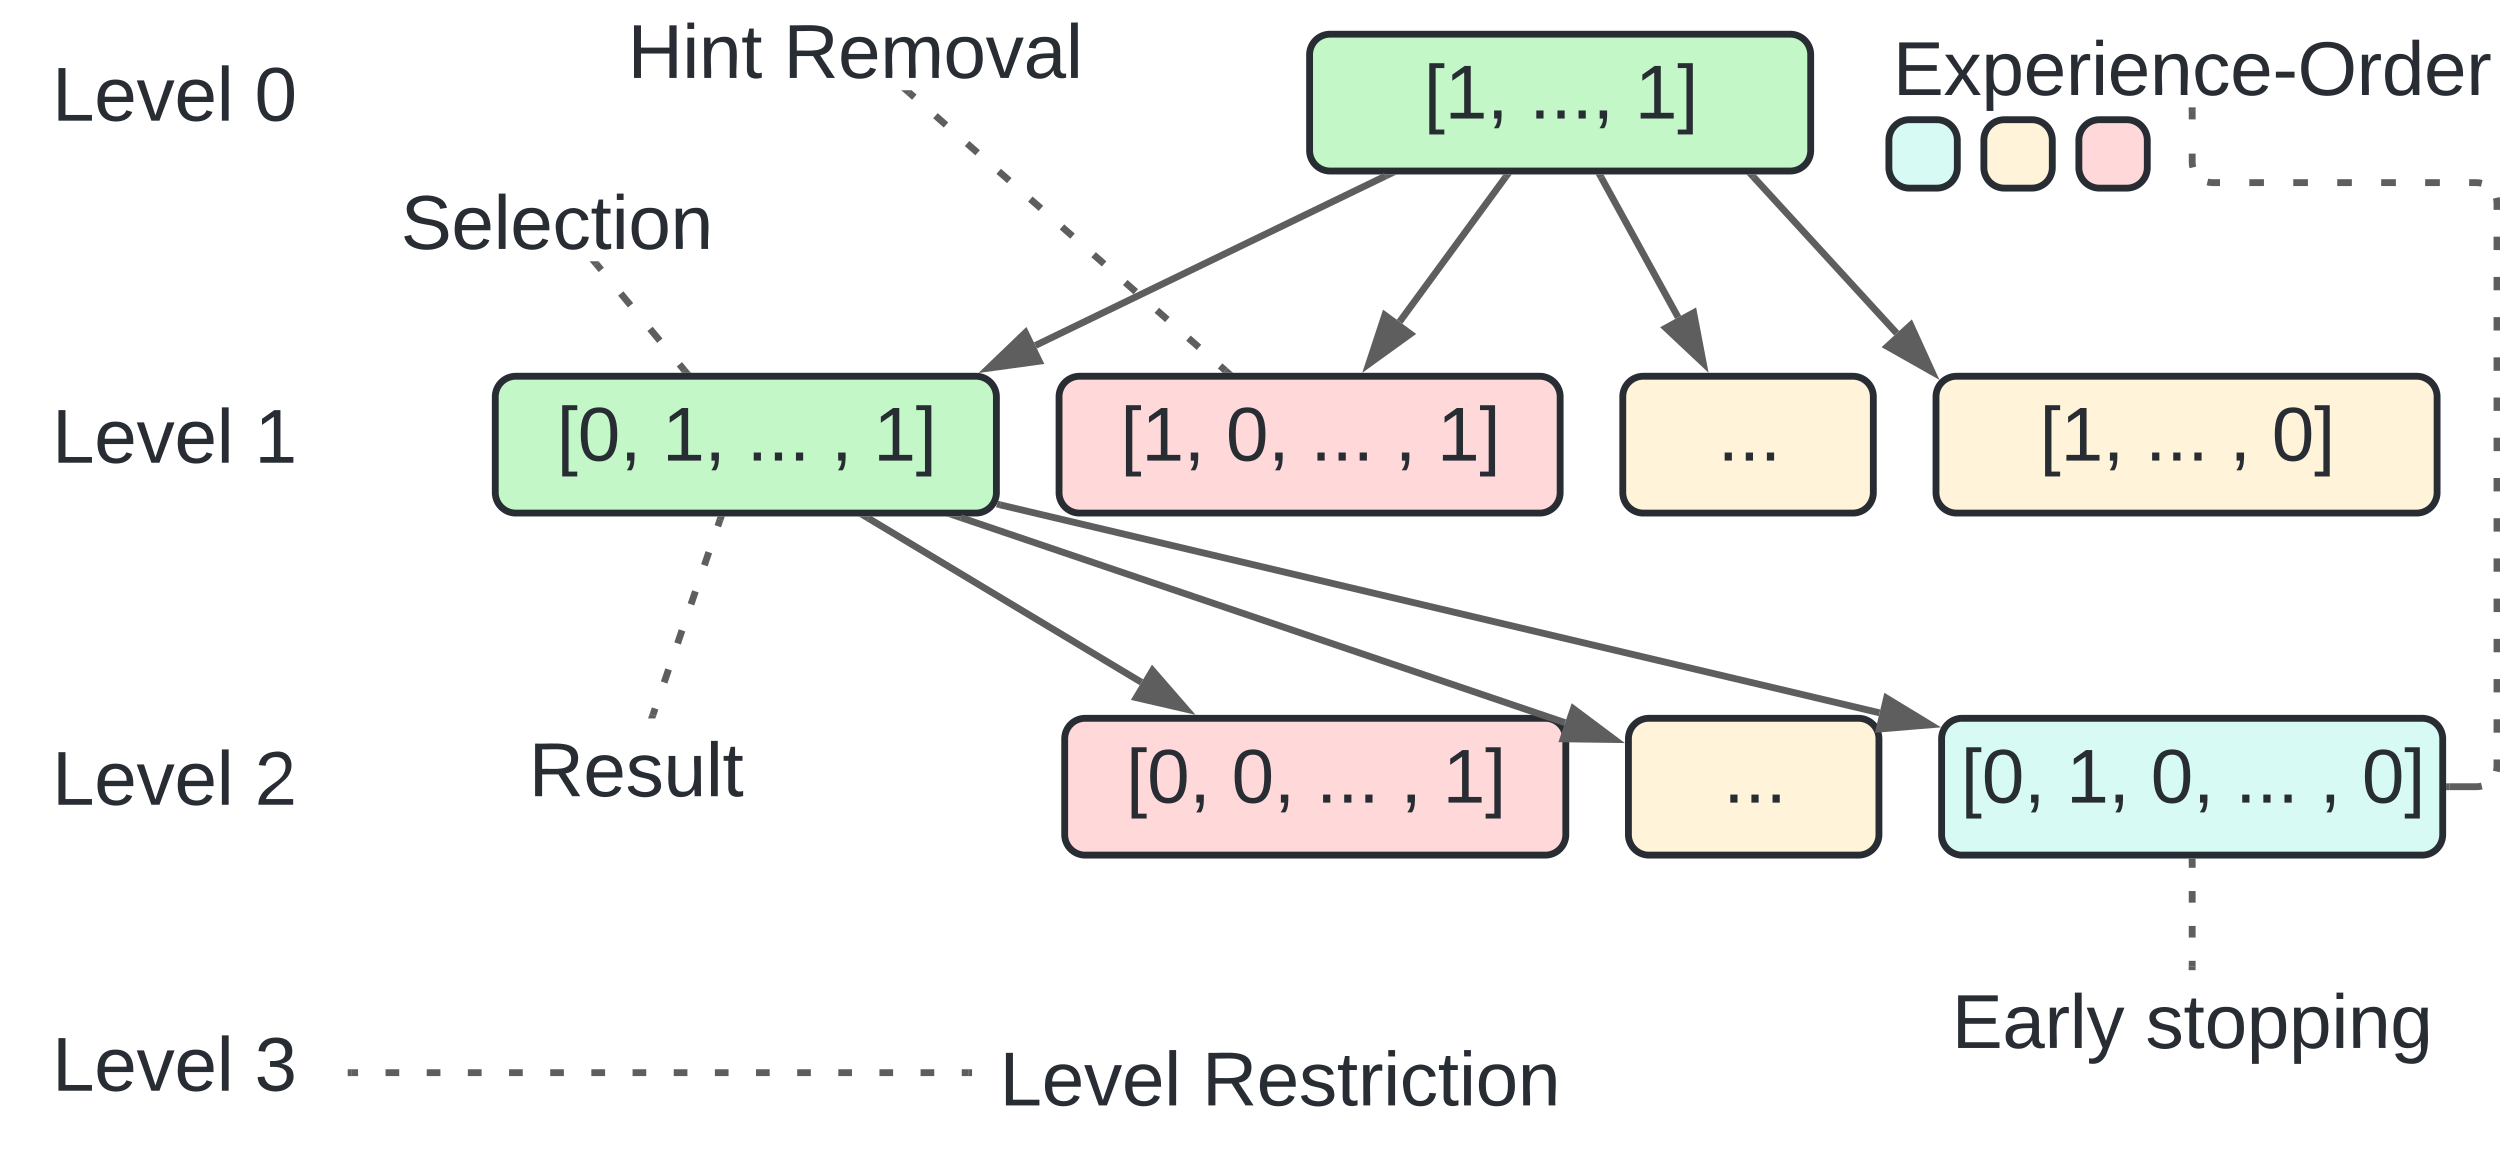 <svg xmlns="http://www.w3.org/2000/svg" xmlns:xlink="http://www.w3.org/1999/xlink" xmlns:lucid="lucid" width="730.89" height="343.6"><g transform="translate(-2780 -900)" lucid:page-tab-id="0_0"><path d="M0-1000h5000v3000H0z" fill="#fff"/><path d="M3162.87 916a6 6 0 0 1 6-6h134.5a6 6 0 0 1 6 6v28a6 6 0 0 1-6 6h-134.5a6 6 0 0 1-6-6z" stroke="#282c33" stroke-width="2" fill="#c3f7c8"/><use xlink:href="#a" transform="matrix(1,0,0,1,3167.867,915) translate(28.377 19.653)"/><use xlink:href="#b" transform="matrix(1,0,0,1,3167.867,915) translate(59.241 19.653)"/><use xlink:href="#c" transform="matrix(1,0,0,1,3167.867,915) translate(90.105 19.653)"/><path d="M2924.8 1016a6 6 0 0 1 6-6h134.5a6 6 0 0 1 6 6v28a6 6 0 0 1-6 6h-134.5a6 6 0 0 1-6-6z" stroke="#282c33" stroke-width="2" fill="#c3f7c8"/><use xlink:href="#d" transform="matrix(1,0,0,1,2929.809,1015) translate(12.944 19.653)"/><use xlink:href="#e" transform="matrix(1,0,0,1,2929.809,1015) translate(43.809 19.653)"/><use xlink:href="#f" transform="matrix(1,0,0,1,2929.809,1015) translate(68.5 19.653)"/><use xlink:href="#g" transform="matrix(1,0,0,1,2929.809,1015) translate(93.191 19.653)"/><use xlink:href="#c" transform="matrix(1,0,0,1,2929.809,1015) translate(105.537 19.653)"/><path d="M3089.62 1016a6 6 0 0 1 6-6h134.5a6 6 0 0 1 6 6v28a6 6 0 0 1-6 6h-134.5a6 6 0 0 1-6-6z" stroke="#282c33" stroke-width="2" fill="#ffd9d9"/><use xlink:href="#a" transform="matrix(1,0,0,1,3094.619,1015) translate(12.944 19.653)"/><use xlink:href="#h" transform="matrix(1,0,0,1,3094.619,1015) translate(43.809 19.653)"/><use xlink:href="#f" transform="matrix(1,0,0,1,3094.619,1015) translate(68.5 19.653)"/><use xlink:href="#g" transform="matrix(1,0,0,1,3094.619,1015) translate(93.191 19.653)"/><use xlink:href="#c" transform="matrix(1,0,0,1,3094.619,1015) translate(105.537 19.653)"/><path d="M3346 1016a6 6 0 0 1 6-6h134.5a6 6 0 0 1 6 6v28a6 6 0 0 1-6 6H3352a6 6 0 0 1-6-6z" stroke="#282c33" stroke-width="2" fill="#fff3d9"/><use xlink:href="#a" transform="matrix(1,0,0,1,3350.989,1015) translate(25.29 19.653)"/><use xlink:href="#f" transform="matrix(1,0,0,1,3350.989,1015) translate(56.154 19.653)"/><use xlink:href="#g" transform="matrix(1,0,0,1,3350.989,1015) translate(80.846 19.653)"/><use xlink:href="#i" transform="matrix(1,0,0,1,3350.989,1015) translate(93.191 19.653)"/><path d="M3091.27 1116a6 6 0 0 1 6-6h134.5a6 6 0 0 1 6 6v28a6 6 0 0 1-6 6h-134.5a6 6 0 0 1-6-6z" stroke="#282c33" stroke-width="2" fill="#ffd9d9"/><use xlink:href="#d" transform="matrix(1,0,0,1,3096.267,1115) translate(12.944 19.653)"/><use xlink:href="#h" transform="matrix(1,0,0,1,3096.267,1115) translate(43.809 19.653)"/><use xlink:href="#f" transform="matrix(1,0,0,1,3096.267,1115) translate(68.5 19.653)"/><use xlink:href="#g" transform="matrix(1,0,0,1,3096.267,1115) translate(93.191 19.653)"/><use xlink:href="#c" transform="matrix(1,0,0,1,3096.267,1115) translate(105.537 19.653)"/><path d="M3256.08 1116a6 6 0 0 1 6-6h61.24a6 6 0 0 1 6 6v28a6 6 0 0 1-6 6h-61.24a6 6 0 0 1-6-6z" stroke="#282c33" stroke-width="2" fill="#fff3d9"/><use xlink:href="#j" transform="matrix(1,0,0,1,3261.076,1115) translate(22.741 19.653)"/><path d="M3347.64 1116a6 6 0 0 1 6-6h134.5a6 6 0 0 1 6 6v28a6 6 0 0 1-6 6h-134.5a6 6 0 0 1-6-6z" stroke="#282c33" stroke-width="2" fill="#d7faf5"/><use xlink:href="#d" transform="matrix(1,0,0,1,3352.637,1115) translate(0.599 19.653)"/><use xlink:href="#e" transform="matrix(1,0,0,1,3352.637,1115) translate(31.463 19.653)"/><use xlink:href="#h" transform="matrix(1,0,0,1,3352.637,1115) translate(56.154 19.653)"/><use xlink:href="#f" transform="matrix(1,0,0,1,3352.637,1115) translate(80.846 19.653)"/><use xlink:href="#g" transform="matrix(1,0,0,1,3352.637,1115) translate(105.537 19.653)"/><use xlink:href="#i" transform="matrix(1,0,0,1,3352.637,1115) translate(117.883 19.653)"/><path d="M3185.1 951.44L3082.7 1001" stroke="#5e5e5e" stroke-width="2" fill="none"/><path d="M3185.5 952.32l-.63-1.32h3.37z" stroke="#5e5e5e" stroke-width=".05" fill="#5e5e5e"/><path d="M3068.96 1007.64l10.82-10.38 4.04 8.34z" stroke="#5e5e5e" stroke-width="2" fill="#5e5e5e"/><path d="M3220.14 951.8l-30.96 42.27" stroke="#5e5e5e" stroke-width="2" fill="none"/><path d="M3220.9 952.4l-1.56-1.15.18-.25h2.42z" stroke="#5e5e5e" stroke-width=".05" fill="#5e5e5e"/><path d="M3180.16 1006.4l4.7-14.26 7.47 5.48z" stroke="#5e5e5e" stroke-width="2" fill="#5e5e5e"/><path d="M3292.64 951.74l41.88 45.7" stroke="#5e5e5e" stroke-width="2" fill="none"/><path d="M3293.38 951.1l-1.44 1.3-1.3-1.4h2.65z" stroke="#5e5e5e" stroke-width=".05" fill="#5e5e5e"/><path d="M3344.83 1008.68l-13.05-7.38 6.83-6.27z" stroke="#5e5e5e" stroke-width="2" fill="#5e5e5e"/><path d="M3033.87 1051.52l79.83 47.95" stroke="#5e5e5e" stroke-width="2" fill="none"/><path d="M3033.4 1052.36l-2.28-1.36h3.1z" stroke="#5e5e5e" stroke-width=".05" fill="#5e5e5e"/><path d="M3126.78 1107.33l-14.6-3.37 4.76-7.95z" stroke="#5e5e5e" stroke-width="2" fill="#5e5e5e"/><path d="M3060.88 1051.32l176.68 59.96" stroke="#5e5e5e" stroke-width="2" fill="none"/><path d="M3060.6 1052.25l-3.7-1.25h4.12z" stroke="#5e5e5e" stroke-width=".05" fill="#5e5e5e"/><path d="M3252 1116.2l-15-.2 3-8.78z" stroke="#5e5e5e" stroke-width="2" fill="#5e5e5e"/><path d="M3072.4 1047.6l257.1 60.8" stroke="#5e5e5e" stroke-width="2" fill="none"/><path d="M3072.66 1046.64l-.45 1.9-.98-.24.22-.94.1-.18.3-.73z" stroke="#5e5e5e" stroke-width=".05" fill="#5e5e5e"/><path d="M3344.36 1111.9l-14.95 1.23 2.14-9.02z" stroke="#5e5e5e" stroke-width="2" fill="#5e5e5e"/><path d="M3254.43 1016a6 6 0 0 1 6-6h61.25a6 6 0 0 1 6 6v28a6 6 0 0 1-6 6h-61.25a6 6 0 0 1-6-6z" stroke="#282c33" stroke-width="2" fill="#fff3d9"/><use xlink:href="#k" transform="matrix(1,0,0,1,3259.428,1015) translate(22.741 19.653)"/><path d="M3248.13 951.88l22.48 40.9" stroke="#5e5e5e" stroke-width="2" fill="none"/><path d="M3249 951.43l-1.7.94-.76-1.37h2.22z" stroke="#5e5e5e" stroke-width=".05" fill="#5e5e5e"/><path d="M3277.96 1006.16l-10.93-10.27 8.12-4.47z" stroke="#5e5e5e" stroke-width="2" fill="#5e5e5e"/><path d="M2780 906a6 6 0 0 1 6-6h89.7a6 6 0 0 1 6 6v48a6 6 0 0 1-6 6H2786a6 6 0 0 1-6-6z" stroke="#000" stroke-opacity="0" stroke-width="2" fill="#fff" fill-opacity="0"/><use xlink:href="#l" transform="matrix(1,0,0,1,2785,905) translate(10.228 30.278)"/><use xlink:href="#m" transform="matrix(1,0,0,1,2785,905) translate(69.426 30.278)"/><path d="M2780 1006a6 6 0 0 1 6-6h89.7a6 6 0 0 1 6 6v48a6 6 0 0 1-6 6H2786a6 6 0 0 1-6-6z" stroke="#000" stroke-opacity="0" stroke-width="2" fill="#fff" fill-opacity="0"/><use xlink:href="#l" transform="matrix(1,0,0,1,2785,1005) translate(10.228 30.278)"/><use xlink:href="#n" transform="matrix(1,0,0,1,2785,1005) translate(69.426 30.278)"/><path d="M2780 1106a6 6 0 0 1 6-6h89.7a6 6 0 0 1 6 6v48a6 6 0 0 1-6 6H2786a6 6 0 0 1-6-6z" stroke="#000" stroke-opacity="0" stroke-width="2" fill="#fff" fill-opacity="0"/><use xlink:href="#l" transform="matrix(1,0,0,1,2785,1105) translate(10.228 30.278)"/><use xlink:href="#o" transform="matrix(1,0,0,1,2785,1105) translate(69.426 30.278)"/><path d="M2862.8 956a6 6 0 0 1 6-6h148a6 6 0 0 1 6 6v14.4a6 6 0 0 1-6 6h-148a6 6 0 0 1-6-6z" stroke="#000" stroke-opacity="0" stroke-width="2" fill-opacity="0"/><use xlink:href="#p" transform="matrix(1,0,0,1,2867.788,955) translate(29.383 17.778)"/><path d="M2954.35 977.17l1.43 1.73m5.7 6.9l2.86 3.45m5.7 6.9l2.87 3.45m5.72 6.9l1.43 1.73" stroke="#5e5e5e" stroke-width="2" fill="none"/><path d="M2955.1 976.57l-1.5 1.24-1.16-1.4h2.53zM2981.95 1009h-2.53l-.14-.17 1.5-1.24z" stroke="#5e5e5e" stroke-width=".05" fill="#5e5e5e"/><path d="M3064.17 1206.4a6 6 0 0 1 6-6h168a6 6 0 0 1 6 6v14.4a6 6 0 0 1-6 6h-168a6 6 0 0 1-6-6z" stroke="#000" stroke-opacity="0" stroke-width="2" fill-opacity="0"/><use xlink:href="#l" transform="matrix(1,0,0,1,3069.17,1205.4) translate(3.056 17.778)"/><use xlink:href="#q" transform="matrix(1,0,0,1,3069.17,1205.4) translate(62.253 17.778)"/><path d="M2780 1189.6a6 6 0 0 1 6-6h89.7a6 6 0 0 1 6 6v48a6 6 0 0 1-6 6H2786a6 6 0 0 1-6-6z" stroke="#000" stroke-opacity="0" stroke-width="2" fill="#fff" fill-opacity="0"/><use xlink:href="#l" transform="matrix(1,0,0,1,2785,1188.6) translate(10.228 30.278)"/><use xlink:href="#r" transform="matrix(1,0,0,1,2785,1188.6) translate(69.426 30.278)"/><path d="M3063.17 1213.6h-2m-8.03 0h-4m-8.03 0h-4m-8.02 0h-4m-8.03 0h-4m-8.04 0h-4m-8.02 0h-4m-8.03 0h-4m-8.03 0h-4m-8.03 0h-4.03m-8.02 0h-4m-8.03 0h-4m-8.03 0h-4.02m-8.02 0h-4m-8.04 0h-4m-8.03 0h-2" stroke="#5e5e5e" stroke-width="2" fill="none"/><path d="M3064.17 1214.58h-1.03v-1.95h1.03zM2882.7 1214.58h-1v-1.95h1z" stroke="#5e5e5e" stroke-width=".05" fill="#5e5e5e"/><path d="M2940 906a6 6 0 0 1 6-6h168a6 6 0 0 1 6 6v14.4a6 6 0 0 1-6 6h-168a6 6 0 0 1-6-6z" stroke="#000" stroke-opacity="0" stroke-width="2" fill-opacity="0"/><g><use xlink:href="#s" transform="matrix(1,0,0,1,2945,905) translate(18.488 17.778)"/><use xlink:href="#t" transform="matrix(1,0,0,1,2945,905) translate(64.043 17.778)"/></g><path d="M3045.77 927.06l1.54 1.36m6.17 5.4l3.08 2.72m6.17 5.42l3.08 2.7m6.16 5.43l3.1 2.7m6.15 5.42l3.1 2.7m6.16 5.43l3.08 2.7m6.16 5.42l3.08 2.7m6.17 5.43l3.08 2.7m6.16 5.43l3.08 2.7m6.16 5.43l3.08 2.7m6.17 5.43l1.53 1.34" stroke="#5e5e5e" stroke-width="2" fill="none"/><path d="M3045.14 927.8l-1.6-1.4h2.84zM3140.45 1009h-2.84l1.25-1.4z" stroke="#5e5e5e" stroke-width=".05" fill="#5e5e5e"/><path d="M3330.9 1189.6a6 6 0 0 1 6-6h168a6 6 0 0 1 6 6v14.4a6 6 0 0 1-6 6h-168a6 6 0 0 1-6-6z" stroke="#000" stroke-opacity="0" stroke-width="2" fill-opacity="0"/><g><use xlink:href="#u" transform="matrix(1,0,0,1,3335.886,1188.6) translate(14.722 17.778)"/><use xlink:href="#v" transform="matrix(1,0,0,1,3335.886,1188.6) translate(71.389 17.778)"/></g><path d="M3420.9 1152v1.7m0 6.8v3.4m0 6.8v3.4m0 6.8v1.7" stroke="#5e5e5e" stroke-width="2" fill="none"/><path d="M3421.86 1152.03h-1.95V1151h1.96zM3421.86 1183.6h-1.95v-1.03h1.96z" stroke="#5e5e5e" stroke-width=".05" fill="#5e5e5e"/><path d="M2916 1116a6 6 0 0 1 6-6h88a6 6 0 0 1 6 6v14.4a6 6 0 0 1-6 6h-88a6 6 0 0 1-6-6z" stroke="#000" stroke-opacity="0" stroke-width="2" fill-opacity="0"/><g><use xlink:href="#w" transform="matrix(1,0,0,1,2921,1115) translate(13.58 17.778)"/></g><path d="M2990.5 1051.95l-.64 1.9m-2.63 7.6l-1.3 3.82m-2.62 7.62l-1.3 3.8m-2.62 7.6l-1.3 3.82m-2.63 7.6l-1.3 3.82m-2.63 7.6l-.65 1.9" stroke="#5e5e5e" stroke-width="2" fill="none"/><path d="M2991.42 1052.3l-1.84-.65.22-.65h2.07zM2971.8 1109.35l-.23.65h-2.06l.45-1.3z" stroke="#5e5e5e" stroke-width=".05" fill="#5e5e5e"/><path d="M3330.9 911a6 6 0 0 1 6-6h168a6 6 0 0 1 6 6v14.4a6 6 0 0 1-6 6h-168a6 6 0 0 1-6-6z" stroke="#000" stroke-opacity="0" stroke-width="2" fill-opacity="0"/><g><use xlink:href="#x" transform="matrix(1,0,0,1,3335.886,910) translate(-2.5 17.778)"/></g><path d="M3332.23 941a6 6 0 0 1 6-6h8a6 6 0 0 1 6 6v8a6 6 0 0 1-6 6h-8a6 6 0 0 1-6-6z" stroke="#282c33" stroke-width="2" fill="#d7faf5"/><path d="M3360 941a6 6 0 0 1 6-6h8a6 6 0 0 1 6 6v8a6 6 0 0 1-6 6h-8a6 6 0 0 1-6-6z" stroke="#282c33" stroke-width="2" fill="#fff3d9"/><path d="M3387.77 941a6 6 0 0 1 6-6h8a6 6 0 0 1 6 6v8a6 6 0 0 1-6 6h-8a6 6 0 0 1-6-6z" stroke="#282c33" stroke-width="2" fill="#ffd9d9"/><path d="M3420.9 932.4v2.5m0 10v2.5l.06.94.15.6m4.24 4.24l.6.15.95.07h2.13m8.57 0h4.28m8.57 0h4.28m8.57 0h4.28m8.57 0h4.3m8.56 0h4.3m8.56 0h2.14l.94.07.6.15m4.24 4.23l.15.6.07.95v1.96m0 7.84v3.92m0 7.84v3.9m0 7.85v3.93m0 7.84v3.92m0 7.83v3.9m0 7.85v3.92m0 7.84v3.92m0 7.84v3.92m0 7.84v3.9m0 7.85v3.93m0 7.84v3.92m0 7.83v3.9m0 7.85v3.92m0 7.84v1.96l-.07.94-.15.6m-4.23 4.24l-.6.15-.95.07h-7.87" stroke="#5e5e5e" stroke-width="2" fill="none"/><path d="M3421.86 932.43h-1.95v-1.03h1.96zM3496.16 1130.97h-1.03v-1.94h1.03z" stroke="#5e5e5e" stroke-width=".05" fill="#5e5e5e"/><defs><path fill="#282c33" d="M26 75v-336h71v23H56V52h41v23H26" id="y"/><path fill="#282c33" d="M27 0v-27h64v-190l-56 39v-29l58-41h29v221h61V0H27" id="z"/><path fill="#282c33" d="M68-38c1 34 0 65-14 84H32c9-13 17-26 17-46H33v-38h35" id="A"/><g id="a"><use transform="matrix(0.062,0,0,0.062,0,0)" xlink:href="#y"/><use transform="matrix(0.062,0,0,0.062,6.173,0)" xlink:href="#z"/><use transform="matrix(0.062,0,0,0.062,18.519,0)" xlink:href="#A"/></g><path fill="#282c33" d="M33 0v-38h34V0H33" id="B"/><g id="b"><use transform="matrix(0.062,0,0,0.062,0,0)" xlink:href="#B"/><use transform="matrix(0.062,0,0,0.062,6.173,0)" xlink:href="#B"/><use transform="matrix(0.062,0,0,0.062,12.346,0)" xlink:href="#B"/><use transform="matrix(0.062,0,0,0.062,18.519,0)" xlink:href="#A"/></g><path fill="#282c33" d="M3 75V52h41v-290H3v-23h71V75H3" id="C"/><g id="c"><use transform="matrix(0.062,0,0,0.062,0,0)" xlink:href="#z"/><use transform="matrix(0.062,0,0,0.062,12.346,0)" xlink:href="#C"/></g><path fill="#282c33" d="M101-251c68 0 85 55 85 127S166 4 100 4C33 4 14-52 14-124c0-73 17-127 87-127zm-1 229c47 0 54-49 54-102s-4-102-53-102c-51 0-55 48-55 102 0 53 5 102 54 102" id="D"/><g id="d"><use transform="matrix(0.062,0,0,0.062,0,0)" xlink:href="#y"/><use transform="matrix(0.062,0,0,0.062,6.173,0)" xlink:href="#D"/><use transform="matrix(0.062,0,0,0.062,18.519,0)" xlink:href="#A"/></g><g id="e"><use transform="matrix(0.062,0,0,0.062,0,0)" xlink:href="#z"/><use transform="matrix(0.062,0,0,0.062,12.346,0)" xlink:href="#A"/></g><g id="f"><use transform="matrix(0.062,0,0,0.062,0,0)" xlink:href="#B"/><use transform="matrix(0.062,0,0,0.062,6.173,0)" xlink:href="#B"/><use transform="matrix(0.062,0,0,0.062,12.346,0)" xlink:href="#B"/></g><use transform="matrix(0.062,0,0,0.062,0,0)" xlink:href="#A" id="g"/><g id="h"><use transform="matrix(0.062,0,0,0.062,0,0)" xlink:href="#D"/><use transform="matrix(0.062,0,0,0.062,12.346,0)" xlink:href="#A"/></g><g id="i"><use transform="matrix(0.062,0,0,0.062,0,0)" xlink:href="#D"/><use transform="matrix(0.062,0,0,0.062,12.346,0)" xlink:href="#C"/></g><g id="j"><use transform="matrix(0.062,0,0,0.062,0,0)" xlink:href="#B"/><use transform="matrix(0.062,0,0,0.062,6.173,0)" xlink:href="#B"/><use transform="matrix(0.062,0,0,0.062,12.346,0)" xlink:href="#B"/></g><g id="k"><use transform="matrix(0.062,0,0,0.062,0,0)" xlink:href="#B"/><use transform="matrix(0.062,0,0,0.062,6.173,0)" xlink:href="#B"/><use transform="matrix(0.062,0,0,0.062,12.346,0)" xlink:href="#B"/></g><path fill="#282c33" d="M30 0v-248h33v221h125V0H30" id="E"/><path fill="#282c33" d="M100-194c63 0 86 42 84 106H49c0 40 14 67 53 68 26 1 43-12 49-29l28 8c-11 28-37 45-77 45C44 4 14-33 15-96c1-61 26-98 85-98zm52 81c6-60-76-77-97-28-3 7-6 17-6 28h103" id="F"/><path fill="#282c33" d="M108 0H70L1-190h34L89-25l56-165h34" id="G"/><path fill="#282c33" d="M24 0v-261h32V0H24" id="H"/><g id="l"><use transform="matrix(0.062,0,0,0.062,0,0)" xlink:href="#E"/><use transform="matrix(0.062,0,0,0.062,12.346,0)" xlink:href="#F"/><use transform="matrix(0.062,0,0,0.062,24.691,0)" xlink:href="#G"/><use transform="matrix(0.062,0,0,0.062,35.802,0)" xlink:href="#F"/><use transform="matrix(0.062,0,0,0.062,48.148,0)" xlink:href="#H"/></g><use transform="matrix(0.062,0,0,0.062,0,0)" xlink:href="#D" id="m"/><use transform="matrix(0.062,0,0,0.062,0,0)" xlink:href="#z" id="n"/><path fill="#282c33" d="M101-251c82-7 93 87 43 132L82-64C71-53 59-42 53-27h129V0H18c2-99 128-94 128-182 0-28-16-43-45-43s-46 15-49 41l-32-3c6-41 34-60 81-64" id="I"/><use transform="matrix(0.062,0,0,0.062,0,0)" xlink:href="#I" id="o"/><path fill="#282c33" d="M185-189c-5-48-123-54-124 2 14 75 158 14 163 119 3 78-121 87-175 55-17-10-28-26-33-46l33-7c5 56 141 63 141-1 0-78-155-14-162-118-5-82 145-84 179-34 5 7 8 16 11 25" id="J"/><path fill="#282c33" d="M96-169c-40 0-48 33-48 73s9 75 48 75c24 0 41-14 43-38l32 2c-6 37-31 61-74 61-59 0-76-41-82-99-10-93 101-131 147-64 4 7 5 14 7 22l-32 3c-4-21-16-35-41-35" id="K"/><path fill="#282c33" d="M59-47c-2 24 18 29 38 22v24C64 9 27 4 27-40v-127H5v-23h24l9-43h21v43h35v23H59v120" id="L"/><path fill="#282c33" d="M24-231v-30h32v30H24zM24 0v-190h32V0H24" id="M"/><path fill="#282c33" d="M100-194c62-1 85 37 85 99 1 63-27 99-86 99S16-35 15-95c0-66 28-99 85-99zM99-20c44 1 53-31 53-75 0-43-8-75-51-75s-53 32-53 75 10 74 51 75" id="N"/><path fill="#282c33" d="M117-194c89-4 53 116 60 194h-32v-121c0-31-8-49-39-48C34-167 62-67 57 0H25l-1-190h30c1 10-1 24 2 32 11-22 29-35 61-36" id="O"/><g id="p"><use transform="matrix(0.062,0,0,0.062,0,0)" xlink:href="#J"/><use transform="matrix(0.062,0,0,0.062,14.815,0)" xlink:href="#F"/><use transform="matrix(0.062,0,0,0.062,27.16,0)" xlink:href="#H"/><use transform="matrix(0.062,0,0,0.062,32.037,0)" xlink:href="#F"/><use transform="matrix(0.062,0,0,0.062,44.383,0)" xlink:href="#K"/><use transform="matrix(0.062,0,0,0.062,55.494,0)" xlink:href="#L"/><use transform="matrix(0.062,0,0,0.062,61.667,0)" xlink:href="#M"/><use transform="matrix(0.062,0,0,0.062,66.543,0)" xlink:href="#N"/><use transform="matrix(0.062,0,0,0.062,78.889,0)" xlink:href="#O"/></g><path fill="#282c33" d="M233-177c-1 41-23 64-60 70L243 0h-38l-65-103H63V0H30v-248c88 3 205-21 203 71zM63-129c60-2 137 13 137-47 0-61-80-42-137-45v92" id="P"/><path fill="#282c33" d="M135-143c-3-34-86-38-87 0 15 53 115 12 119 90S17 21 10-45l28-5c4 36 97 45 98 0-10-56-113-15-118-90-4-57 82-63 122-42 12 7 21 19 24 35" id="Q"/><path fill="#282c33" d="M114-163C36-179 61-72 57 0H25l-1-190h30c1 12-1 29 2 39 6-27 23-49 58-41v29" id="R"/><g id="q"><use transform="matrix(0.062,0,0,0.062,0,0)" xlink:href="#P"/><use transform="matrix(0.062,0,0,0.062,15.988,0)" xlink:href="#F"/><use transform="matrix(0.062,0,0,0.062,28.333,0)" xlink:href="#Q"/><use transform="matrix(0.062,0,0,0.062,39.444,0)" xlink:href="#L"/><use transform="matrix(0.062,0,0,0.062,45.617,0)" xlink:href="#R"/><use transform="matrix(0.062,0,0,0.062,52.963,0)" xlink:href="#M"/><use transform="matrix(0.062,0,0,0.062,57.84,0)" xlink:href="#K"/><use transform="matrix(0.062,0,0,0.062,68.951,0)" xlink:href="#L"/><use transform="matrix(0.062,0,0,0.062,75.123,0)" xlink:href="#M"/><use transform="matrix(0.062,0,0,0.062,80,0)" xlink:href="#N"/><use transform="matrix(0.062,0,0,0.062,92.346,0)" xlink:href="#O"/></g><path fill="#282c33" d="M126-127c33 6 58 20 58 59 0 88-139 92-164 29-3-8-5-16-6-25l32-3c6 27 21 44 54 44 32 0 52-15 52-46 0-38-36-46-79-43v-28c39 1 72-4 72-42 0-27-17-43-46-43-28 0-47 15-49 41l-32-3c6-42 35-63 81-64 48-1 79 21 79 65 0 36-21 52-52 59" id="S"/><use transform="matrix(0.062,0,0,0.062,0,0)" xlink:href="#S" id="r"/><path fill="#282c33" d="M197 0v-115H63V0H30v-248h33v105h134v-105h34V0h-34" id="T"/><g id="s"><use transform="matrix(0.062,0,0,0.062,0,0)" xlink:href="#T"/><use transform="matrix(0.062,0,0,0.062,15.988,0)" xlink:href="#M"/><use transform="matrix(0.062,0,0,0.062,20.864,0)" xlink:href="#O"/><use transform="matrix(0.062,0,0,0.062,33.21,0)" xlink:href="#L"/></g><path fill="#282c33" d="M210-169c-67 3-38 105-44 169h-31v-121c0-29-5-50-35-48C34-165 62-65 56 0H25l-1-190h30c1 10-1 24 2 32 10-44 99-50 107 0 11-21 27-35 58-36 85-2 47 119 55 194h-31v-121c0-29-5-49-35-48" id="U"/><path fill="#282c33" d="M141-36C126-15 110 5 73 4 37 3 15-17 15-53c-1-64 63-63 125-63 3-35-9-54-41-54-24 1-41 7-42 31l-33-3c5-37 33-52 76-52 45 0 72 20 72 64v82c-1 20 7 32 28 27v20c-31 9-61-2-59-35zM48-53c0 20 12 33 32 33 41-3 63-29 60-74-43 2-92-5-92 41" id="V"/><g id="t"><use transform="matrix(0.062,0,0,0.062,0,0)" xlink:href="#P"/><use transform="matrix(0.062,0,0,0.062,15.988,0)" xlink:href="#F"/><use transform="matrix(0.062,0,0,0.062,28.333,0)" xlink:href="#U"/><use transform="matrix(0.062,0,0,0.062,46.79,0)" xlink:href="#N"/><use transform="matrix(0.062,0,0,0.062,59.136,0)" xlink:href="#G"/><use transform="matrix(0.062,0,0,0.062,70.247,0)" xlink:href="#V"/><use transform="matrix(0.062,0,0,0.062,82.593,0)" xlink:href="#H"/></g><path fill="#282c33" d="M30 0v-248h187v28H63v79h144v27H63v87h162V0H30" id="W"/><path fill="#282c33" d="M179-190L93 31C79 59 56 82 12 73V49c39 6 53-20 64-50L1-190h34L92-34l54-156h33" id="X"/><g id="u"><use transform="matrix(0.062,0,0,0.062,0,0)" xlink:href="#W"/><use transform="matrix(0.062,0,0,0.062,14.815,0)" xlink:href="#V"/><use transform="matrix(0.062,0,0,0.062,27.16,0)" xlink:href="#R"/><use transform="matrix(0.062,0,0,0.062,34.506,0)" xlink:href="#H"/><use transform="matrix(0.062,0,0,0.062,39.383,0)" xlink:href="#X"/></g><path fill="#282c33" d="M115-194c55 1 70 41 70 98S169 2 115 4C84 4 66-9 55-30l1 105H24l-1-265h31l2 30c10-21 28-34 59-34zm-8 174c40 0 45-34 45-75s-6-73-45-74c-42 0-51 32-51 76 0 43 10 73 51 73" id="Y"/><path fill="#282c33" d="M177-190C167-65 218 103 67 71c-23-6-38-20-44-43l32-5c15 47 100 32 89-28v-30C133-14 115 1 83 1 29 1 15-40 15-95c0-56 16-97 71-98 29-1 48 16 59 35 1-10 0-23 2-32h30zM94-22c36 0 50-32 50-73 0-42-14-75-50-75-39 0-46 34-46 75s6 73 46 73" id="Z"/><g id="v"><use transform="matrix(0.062,0,0,0.062,0,0)" xlink:href="#Q"/><use transform="matrix(0.062,0,0,0.062,11.111,0)" xlink:href="#L"/><use transform="matrix(0.062,0,0,0.062,17.284,0)" xlink:href="#N"/><use transform="matrix(0.062,0,0,0.062,29.63,0)" xlink:href="#Y"/><use transform="matrix(0.062,0,0,0.062,41.975,0)" xlink:href="#Y"/><use transform="matrix(0.062,0,0,0.062,54.321,0)" xlink:href="#M"/><use transform="matrix(0.062,0,0,0.062,59.198,0)" xlink:href="#O"/><use transform="matrix(0.062,0,0,0.062,71.543,0)" xlink:href="#Z"/></g><path fill="#282c33" d="M84 4C-5 8 30-112 23-190h32v120c0 31 7 50 39 49 72-2 45-101 50-169h31l1 190h-30c-1-10 1-25-2-33-11 22-28 36-60 37" id="aa"/><g id="w"><use transform="matrix(0.062,0,0,0.062,0,0)" xlink:href="#P"/><use transform="matrix(0.062,0,0,0.062,15.988,0)" xlink:href="#F"/><use transform="matrix(0.062,0,0,0.062,28.333,0)" xlink:href="#Q"/><use transform="matrix(0.062,0,0,0.062,39.444,0)" xlink:href="#aa"/><use transform="matrix(0.062,0,0,0.062,51.79,0)" xlink:href="#H"/><use transform="matrix(0.062,0,0,0.062,56.667,0)" xlink:href="#L"/></g><path fill="#282c33" d="M141 0L90-78 38 0H4l68-98-65-92h35l48 74 47-74h35l-64 92 68 98h-35" id="ab"/><path fill="#282c33" d="M16-82v-28h88v28H16" id="ac"/><path fill="#282c33" d="M140-251c81 0 123 46 123 126C263-46 219 4 140 4 59 4 17-45 17-125s42-126 123-126zm0 227c63 0 89-41 89-101s-29-99-89-99c-61 0-89 39-89 99S79-25 140-24" id="ad"/><path fill="#282c33" d="M85-194c31 0 48 13 60 33l-1-100h32l1 261h-30c-2-10 0-23-3-31C134-8 116 4 85 4 32 4 16-35 15-94c0-66 23-100 70-100zm9 24c-40 0-46 34-46 75 0 40 6 74 45 74 42 0 51-32 51-76 0-42-9-74-50-73" id="ae"/><g id="x"><use transform="matrix(0.062,0,0,0.062,0,0)" xlink:href="#W"/><use transform="matrix(0.062,0,0,0.062,14.815,0)" xlink:href="#ab"/><use transform="matrix(0.062,0,0,0.062,25.926,0)" xlink:href="#Y"/><use transform="matrix(0.062,0,0,0.062,38.272,0)" xlink:href="#F"/><use transform="matrix(0.062,0,0,0.062,50.617,0)" xlink:href="#R"/><use transform="matrix(0.062,0,0,0.062,57.963,0)" xlink:href="#M"/><use transform="matrix(0.062,0,0,0.062,62.84,0)" xlink:href="#F"/><use transform="matrix(0.062,0,0,0.062,75.185,0)" xlink:href="#O"/><use transform="matrix(0.062,0,0,0.062,87.531,0)" xlink:href="#K"/><use transform="matrix(0.062,0,0,0.062,98.642,0)" xlink:href="#F"/><use transform="matrix(0.062,0,0,0.062,110.988,0)" xlink:href="#ac"/><use transform="matrix(0.062,0,0,0.062,118.333,0)" xlink:href="#ad"/><use transform="matrix(0.062,0,0,0.062,135.617,0)" xlink:href="#R"/><use transform="matrix(0.062,0,0,0.062,142.963,0)" xlink:href="#ae"/><use transform="matrix(0.062,0,0,0.062,155.309,0)" xlink:href="#F"/><use transform="matrix(0.062,0,0,0.062,167.654,0)" xlink:href="#R"/></g></defs></g></svg>